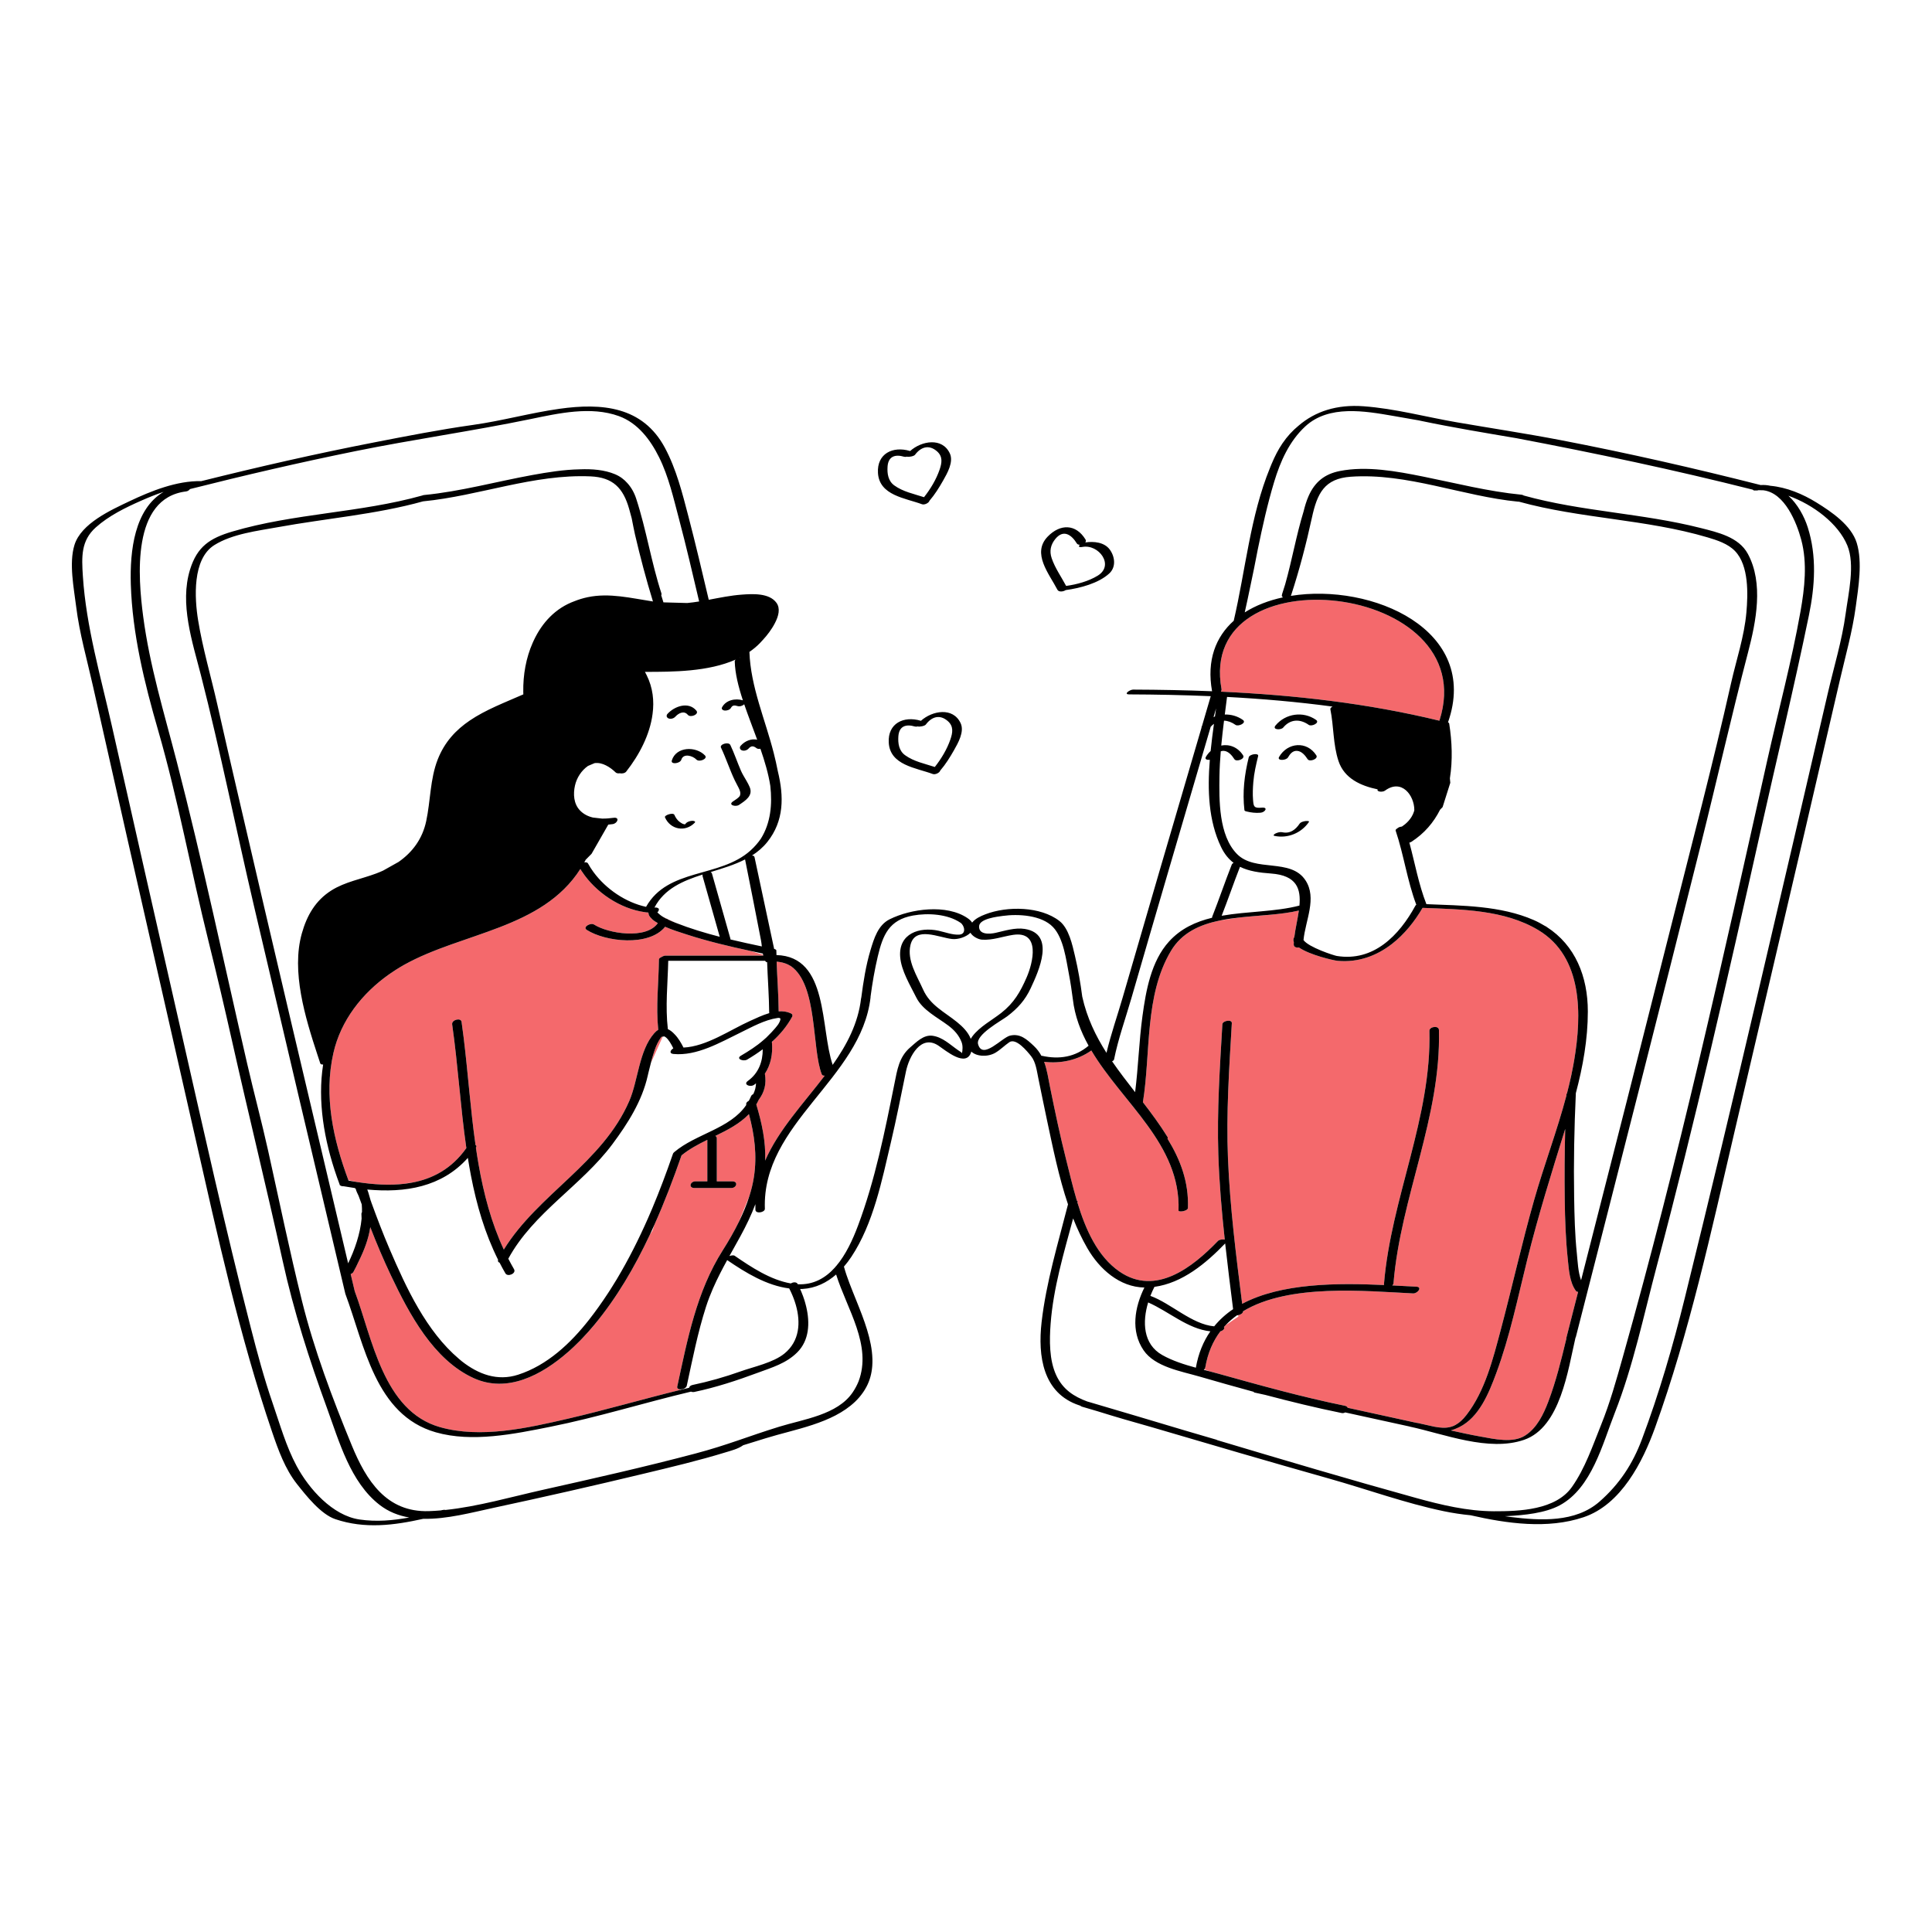 <?xml version="1.0" standalone="no"?>
<svg version="1.1" id="Layer_1" xmlns="http://www.w3.org/2000/svg" xmlns:xlink="http://www.w3.org/1999/xlink" x="0px" y="0px" width="595.28px" height="595.28px" viewBox="0 0 595.28 595.28" enable-background="new 0 0 595.28 595.28" xml:space="preserve">
<path id="color_x5F_2" fill="#f4696c" d="M485.578,397.765c0.135,0.18,0.376,0.27,0.657,0.296
	c-1.204,4.708-2.401,9.417-3.607,14.124c-0.028,0.112-0.025,0.207-0.01,0.294c-1.563,6.503-3.163,13.033-5.528,19.299
	c-1.493,3.955-3.513,8.193-7.187,10.544c-3.771,2.413-9.555,1.05-13.617,0.324c-3.1-0.554-6.18-1.217-9.255-1.907
	c0.828-0.235,1.672-0.56,2.555-0.995c6.194-3.058,9.165-10.553,11.416-16.606c4.215-11.331,6.662-23.352,9.576-35.058
	c3.386-13.605,7.52-26.883,11.689-40.237c-0.191,7.267-0.246,14.539-0.147,21.804c0.082,6.087,0.296,12.186,0.929,18.243
	C483.377,391.035,483.599,395.127,485.578,397.765z M476.389,285.407l-0.339-0.098c0.171,0.104,0.354,0.198,0.521,0.306
	L476.389,285.407z M448.445,439.05c1.126-0.61,2.24-1.582,3.403-3.086c5.698-7.367,8.145-17.159,10.499-25.997
	c3.569-13.401,6.564-26.951,10.362-40.292c3.055-10.73,7.056-21.254,9.915-32.056c0.005-0.122,0.008-0.244,0.014-0.366
	c0.007-0.144,0.076-0.278,0.181-0.4c0.417-1.607,0.811-3.221,1.167-4.842l0.104-0.774l0.178-0.564
	c0.273-1.314,0.532-2.632,0.756-3.958c2.351-13.918,2.771-31.827-11.008-40.122c-10.535-6.341-23.727-6.386-35.701-6.868
	c-2.463,4.239-5.639,8.169-9.443,11.121l-0.017,0.021l-0.027,0.012c-4.667,3.606-10.276,5.74-16.674,5.164
	c-1.236-0.111-8.562-1.778-11.94-4.115c-0.785,0.136-1.617-0.129-1.595-0.958c0.006-0.23,0.02-0.464,0.034-0.7
	c-0.219-0.513-0.188-1.044,0.154-1.587c0.333-2.642,1.014-5.467,1.393-8.129c-5.463,1.292-11.973,1.444-18.251,2.135l-6.064,0.922
	c-6.239,1.288-11.762,3.773-15.103,9.391c-8.182,13.758-6.177,31.334-8.635,46.61c2.645,3.434,5.245,6.942,7.579,10.703
	c0.113,0.183,0.096,0.363-0.006,0.531c3.918,6.374,6.587,13.255,6.3,21.352c-0.035,0.967-2.92,1.4-2.898,0.776
	c0.723-20.377-17.231-33.063-26.867-49.301c-4.232,2.992-9.385,4.1-14.544,3.494c0.928,2.479,1.299,5.206,1.862,7.972
	c1.512,7.411,3.054,14.823,4.92,22.155c0.987,3.878,2,8.275,3.309,12.674c0.159,0.045,0.248,0.121,0.219,0.238
	c-0.022,0.088-0.046,0.176-0.068,0.264c2.535,8.364,6.202,16.661,12.98,21.327c11.124,7.657,22.505-1.294,30.333-9.432
	c0.413-0.429,1.447-0.58,2.099-0.421c-0.946-8.742-1.698-17.503-1.98-26.289c-0.431-13.364,0.464-26.736,1.247-40.07
	c0.063-1.087,2.987-1.625,2.91-0.313c-0.813,13.862-1.761,27.775-1.188,41.666c0.616,14.993,2.5,29.913,4.376,44.793
	c12.11-6.459,29.472-6.438,43.735-5.788c-0.032-0.102-0.052-0.212-0.041-0.342c2.197-26.52,14.681-51.098,14-78
	c-0.033-1.282,2.896-1.741,2.934-0.227c0.681,26.901-11.803,51.48-14,78c-0.022,0.272-0.175,0.503-0.394,0.688
	c2.624,0.133,5.125,0.275,7.433,0.388c1.963,0.096,0.372,2.142-1.012,2.074c-14.789-0.721-38.194-3.083-52.379,5.498
	c0.002,0.601-0.751,1.056-1.495,1.199l0.048,0.435l-3.925,2.654c-0.182,0.191-0.365,0.38-0.54,0.579
	c0.406,0.357-0.206,1.109-1.084,1.324c-2.264,2.991-3.888,6.657-4.652,11.16c-0.035,0.209-0.149,0.392-0.306,0.549l1.606,0.6
	c0.886,0.231,1.763,0.463,2.619,0.701c12.915,3.598,25.93,7.23,39.074,9.911c0.521,0.106,0.793,0.343,0.894,0.625
	c7.104,1.556,14.21,3.113,21.315,4.669c0.081-0.004,0.155-0.003,0.213,0.009c1.729,0.372,3.455,0.76,5.182,1.153
	c1.886,0.355,3.539,0.487,5.122,0.027L448.445,439.05z M376.269,212.892c-0.021,0.074-0.043,0.147-0.064,0.221
	c22.636,1.041,45.136,3.563,67.257,8.941c0.021-0.019,0.042-0.039,0.063-0.058c13.689-42.739-75.005-52.181-67.144-9.616
	C376.414,212.564,376.365,212.735,376.269,212.892z M220.4,350.001c0.276,0.134,0.46,0.37,0.46,0.729c0,4.421,0,8.843,0,13.265
	c1.582,0,3.163,0,4.744,0c1.97,0,1.354,2.052-0.275,2.052c-3.775,0-7.551,0-11.326,0c-1.97,0-1.354-2.052,0.275-2.052
	c1.22,0,2.439,0,3.66,0c0-4.265,0-8.531,0-12.796c-2.823,1.385-5.58,2.856-7.944,4.789c-2.482,7.143-5.218,14.357-8.367,21.397
	l-0.576,1.769l-0.821,1.287c-4.655,9.932-10.196,19.433-17.117,27.767c-1.131,1.362-2.383,2.774-3.73,4.181
	c-0.182,0.191-0.365,0.381-0.551,0.572c-0.049,0.05-0.098,0.1-0.147,0.15c-0.602,0.614-1.224,1.225-1.866,1.83
	c-0.021,0.02-0.042,0.04-0.063,0.06c-0.272,0.256-0.547,0.511-0.826,0.764c-0.14,0.127-0.281,0.253-0.422,0.38
	c-0.143,0.127-0.285,0.254-0.429,0.379c-8.23,7.237-18.837,12.769-29.113,8.108c-12.395-5.623-19.888-19.811-25.449-31.512
	c-2.337-4.918-4.457-9.934-6.427-15.008c-0.532,3.641-1.901,7.177-3.552,10.5c-0.519,1.137-1.068,2.24-1.642,3.29
	c-0.167,0.305-0.483,0.524-0.847,0.657c0.418,1.767,0.836,3.534,1.254,5.301c5.426,14.536,8.799,36.881,26.228,41.854
	c12.55,3.581,27.016,0.292,39.403-2.575c11.601-2.686,23.036-6.023,34.598-8.862l0.046-0.19c-0.58-0.027-1.027-0.295-0.902-0.875
	c3.132-14.49,5.946-29.27,14.023-41.988c1.748-2.752,3.47-5.714,4.98-8.795l3.225-7.916c0.617-1.953,1.097-3.924,1.397-5.895
	c1.009-6.629,0.173-12.992-1.542-19.34C227.94,346.224,224.213,348.15,220.4,350.001z M253.221,331.062
	c-3.156-7.934-1.189-27.491-9.512-33.375c-1.245-0.775-2.702-1.26-4.415-1.382c0.172,5.094,0.585,10.178,0.624,15.277
	c0,0.01-0.004,0.019-0.004,0.029c1.355-0.091,2.683,0.09,3.913,0.71c0.167,0.083,0.27,0.234,0.313,0.402
	c0.005,0.013,0.006,0.026,0.007,0.04c0.034,0.167,0.013,0.347-0.069,0.497c-1.595,2.912-3.657,5.389-6.027,7.553l-0.202,0.437
	c0.298,3.505-0.356,6.83-2.18,9.578c0.546,3.128-0.134,5.686-1.883,8.033c-0.236,0.501-0.484,0.987-0.759,1.445
	c1.682,5.572,2.971,11.444,2.729,17.294c4.148-9.523,11.822-17.594,18.351-26.161C253.685,331.446,253.332,331.341,253.221,331.062z
	 M124.833,364.721l0.86-0.185l1.142-0.126c6.504-1.196,12.377-4.316,16.856-10.663c-1.833-12.709-2.59-25.696-4.371-38.111
	c-0.206-1.436,2.698-2.169,2.897-0.776c0.228,1.586,0.438,3.182,0.635,4.787c1.338,10.869,2.097,22.128,3.67,33.179
	c0.281,0.127,0.388,0.36,0.14,0.722c-0.01,0.015-0.021,0.029-0.032,0.044c0.255,1.745,0.529,3.484,0.832,5.216
	c1.587,9.07,3.916,17.919,7.771,26.209c10.578-17.139,30.401-26.673,38.666-45.806c2.731-6.322,2.982-15.553,7.695-20.873
	c0.41-0.462,0.817-0.803,1.221-1.05c-0.75-7.229,0.132-14.397,0.213-21.663c0.003-0.289,0.308-0.528,0.718-0.702
	c0.406-0.269,0.92-0.48,1.302-0.48c10.046,0.004,20.092,0.009,30.138,0.013c-0.023-0.096-0.046-0.19-0.068-0.288l-3.955-1.182
	c-6.583-1.417-13.153-2.977-19.551-5.047c-2.181-0.706-4.511-1.422-6.688-2.383c-4.989,6.18-18.359,4.646-24.13,0.963
	c-1.369-0.874,1.19-2.316,2.24-1.646c4.38,2.794,16.097,4.667,19.652-0.438c-0.37-0.213-0.732-0.436-1.083-0.673
	c-0.358-0.242-0.699-0.551-0.99-0.888c-0.484-0.47-0.752-0.946-0.785-1.374c-0.031-0.112-0.051-0.222-0.061-0.331
	c-0.263-0.022-0.526-0.036-0.789-0.068c-0.096-0.008-0.183-0.021-0.259-0.042c-7.625-1.033-15.138-6.082-19.374-12.475
	c-0.077-0.116-0.163-0.229-0.238-0.346c-0.104-0.163-0.192-0.33-0.292-0.494c-11.789,18.474-36.371,19.551-54.254,29.508
	c-0.908,0.506-1.797,1.049-2.676,1.609l-1.971,1.321c-8.32,5.858-14.911,14.197-17.196,24.288
	c-3.002,13.252-0.035,26.655,4.622,39.155l2.704,0.582C115.07,364.976,120.093,365.307,124.833,364.721z M201.759,323.403
	c-0.367,1.048-0.684,2.107-0.981,3.172c-0.083,0.329-0.167,0.658-0.247,0.987l3.667-8.154c-0.112,0.017-0.221,0.029-0.326,0.036
	c-0.104,0.078-0.206,0.181-0.302,0.319C202.787,320.879,202.209,322.119,201.759,323.403z M205.847,283.346
	c0.719,0.338,1.45,0.643,2.143,0.917c0.093,0.037,0.189,0.068,0.282,0.105l-4.011-1.875c0.306,0.193,0.623,0.373,0.948,0.542
	C205.484,283.081,205.712,283.185,205.847,283.346z"></path>
<path id="color_x5F_1" d="M217.223,232.774c0.967,1.017-1.784,2.175-2.658,1.255c-1.107-1.165-4.005-2.04-4.64,0.048
	c-0.367,1.208-3.329,1.555-2.93,0.242C208.31,229.991,214.426,229.831,217.223,232.774z M222.142,230.339
	c1.567,3.301,2.681,6.787,4.248,10.087c1.1,2.316,2.171,3.519,1.524,4.874c-0.465,0.608-1.271,1.101-2.065,1.634
	c-1.635,1.098,0.817,1.771,1.855,1.073c1.979-1.329,4.399-2.832,3.288-5.492c-0.53-1.27-1.306-2.432-1.985-3.643
	c-0.258-0.461-0.504-0.929-0.714-1.413c-1.136-2.615-2.029-5.317-3.253-7.896C224.504,228.435,221.657,229.319,222.142,230.339z
	 M213.312,252.906c-0.658,0.028-1.456,0.243-1.929,0.729c-0.358,0.367-0.208,0.412-0.647,0.31c-0.452-0.105-0.843-0.354-1.217-0.616
	c-0.797-0.557-1.35-1.387-1.733-2.264c-0.359-0.822-3.186,0.117-2.897,0.776c1.643,3.762,6.235,4.664,9.145,1.678
	C214.514,253.027,213.621,252.893,213.312,252.906z M206.032,221.371c0.7,0.247,1.557-0.008,2.049-0.549
	c1.008-1.107,2.682-1.961,3.832-0.585c0.846,1.012,3.6-0.142,2.652-1.276c-2.422-2.9-6.722-1.395-8.909,1.007
	c-0.187,0.205-0.258,0.438-0.241,0.658c-0.027,0.099-0.002,0.183,0.063,0.25C205.573,221.092,205.76,221.275,206.032,221.371z
	 M571.783,186.981c-1.025,7.599-3.166,15.102-4.891,22.572c-3.611,15.648-7.242,31.292-10.889,46.933
	c-7.203,30.9-14.457,61.788-21.679,92.683c-7.103,30.382-13.771,61.32-24.372,90.706c-3.818,10.585-10.454,23.717-22.037,27.608
	c-11.107,3.732-23.631,1.938-34.798-0.606c-2.771-0.27-5.528-0.682-8.264-1.252c-11.975-2.496-23.489-6.71-35.245-10.025
	c-18.333-5.169-36.614-10.53-54.89-15.907c-5.559-1.563-11.109-3.158-16.607-4.883c-1.575-0.463-3.15-0.927-4.726-1.39
	c-0.265-0.078-0.41-0.18-0.481-0.292c-0.14-0.047-0.28-0.09-0.42-0.137c-11.147-3.735-12.744-15.145-11.555-25.572
	c1.411-12.367,5.087-24.313,8.142-36.337c-2.855-8.448-4.64-17.377-6.465-25.903c-0.925-4.321-1.789-8.654-2.684-12.981
	c-0.451-2.182-0.764-4.935-2.201-6.75c-1.193-1.508-4.664-5.754-6.742-4.32c-1.453,1.003-2.729,2.313-4.248,3.216
	c-2.4,1.429-5.887,1.192-7.451-0.342c-1.472,5.193-7.966-0.386-10.158-1.841c-5.369-3.563-9.025,3.353-9.985,7.997
	c-1.503,7.272-2.925,14.562-4.632,21.791c-2.775,11.751-5.391,25.043-12.181,35.288c-0.706,1.065-1.477,2.085-2.307,3.045
	c0.022,0.048,0.047,0.093,0.062,0.147c0.853,3.131,2.302,6.639,3.778,10.312c2.365,5.856,4.78,12.066,4.944,17.924
	c0.004,0.141,0.005,0.281,0.007,0.421c0.003,0.254,0.002,0.506-0.003,0.758c-0.008,0.305-0.021,0.609-0.043,0.912
	c-0.006,0.088-0.012,0.177-0.019,0.266c-0.173,2.171-0.718,4.262-1.751,6.231c-0.006,0.011-0.012,0.022-0.018,0.034
	c-0.163,0.313-0.346,0.621-0.533,0.929c-0.125,0.201-0.25,0.402-0.386,0.601c-0.063,0.095-0.13,0.188-0.196,0.282
	c-0.672,0.962-1.458,1.899-2.406,2.801c-7.078,6.729-18.42,8.422-27.522,11.243c-2.211,0.685-4.423,1.371-6.634,2.056
	c-0.116,0.036-0.21,0.063-0.295,0.085c-0.035,0.026-0.061,0.046-0.102,0.075c-1.52,1.073-3.519,1.568-5.271,2.107
	c-8.354,2.569-16.891,4.583-25.384,6.624c-15.354,3.689-30.756,7.192-46.197,10.5c-6.613,1.417-14.365,3.535-21.63,3.375
	c-9.017,2.01-18.013,3.188-27.105,0.108c-4.489-1.521-8.996-7.265-11.818-10.83c-3.643-4.6-5.757-10.475-7.632-15.979
	c-10.107-29.671-16.831-60.507-23.766-91.05c-6.982-30.747-13.993-61.488-20.955-92.24c-3.521-15.551-7.031-31.105-10.518-46.664
	c-1.807-8.061-4.15-16.197-5.158-24.399c-0.701-5.698-2.265-13.34-0.526-18.99c2.05-6.66,11.285-10.79,16.976-13.497
	c6.617-3.148,14.578-6.346,22.09-6.179c17.621-4.398,35.331-8.445,53.159-11.912c10.146-1.973,20.339-3.978,30.578-5.412
	c8.938-1.252,17.658-3.702,26.592-4.961c13.078-1.843,25.687-0.787,32.535,12.015c3.538,6.615,5.365,13.961,7.25,21.178
	c2.225,8.514,4.227,17.083,6.257,25.645c3.358-0.632,6.716-1.328,10.119-1.582c3.328-0.248,8.512-0.569,10.744,2.517
	c1.24,1.714,0.685,4.035-0.48,6.261c-0.983,1.921-2.413,3.771-3.611,5.062c-0.389,0.439-0.749,0.826-1.048,1.135
	c-0.977,1.008-2.057,1.881-3.196,2.672c0.373,10.782,4.896,20.872,7.509,31.213c0.448,1.774,0.884,3.646,1.248,5.562
	c1.909,7.8,1.924,15.32-3.235,21.782c-1.358,1.701-2.966,3.053-4.732,4.176c0.401,0.024,0.717,0.17,0.779,0.478
	c2.005,9.379,4.011,18.757,6.016,28.136c0.003,0.042,0.01,0.089,0.014,0.133c0.116,0.031,0.219,0.078,0.313,0.135
	c0.33,0.116,0.432,0.298,0.381,0.504c0.001,0.042,0.003,0.085,0.004,0.128c0.002,0.023,0.009,0.043,0.009,0.068
	c0.002,0.364,0.023,0.727,0.029,1.09c16.155,0.427,13.451,22.57,17.319,33.835c4.378-6.214,7.865-12.81,8.752-20.499
	c0.009-0.076,0.03-0.148,0.061-0.218c0.645-4.917,1.413-9.9,2.845-14.654c1.074-3.566,2.31-7.706,5.896-9.491
	c6.532-3.252,17.534-4.752,23.984-0.363c0.677,0.46,1.137,0.927,1.429,1.387c0.998-1.255,2.59-1.981,4.102-2.564
	c6.657-2.568,16.964-2.478,22.793,2.064c2.926,2.28,3.987,7.378,4.784,10.742c0.982,4.148,1.7,8.342,2.251,12.568
	c1.434,6.518,4.153,12.11,7.469,17.319c1.357-5.738,3.357-11.422,4.986-17.051c3.727-12.88,7.483-25.752,11.246-38.622
	c4.339-14.843,8.693-29.682,13.049-44.521c-0.033-0.147,0.015-0.329,0.16-0.543c0.896-3.051,1.786-6.103,2.683-9.153
	c-8.353-0.358-16.724-0.523-25.101-0.554c-1.951-0.007,0.2-1.477,1.172-1.474c8.121,0.03,16.236,0.18,24.336,0.51
	c-1.725-9.611,1.172-16.789,6.673-21.72c3.617-15.504,5.096-32.289,11.18-47.123c0.165-0.403,0.32-0.811,0.492-1.21
	c0.016-0.036,0.032-0.069,0.048-0.105c0.915-2.182,1.978-4.288,3.301-6.232c1.465-2.152,3.117-3.924,4.908-5.397
	c5.192-4.487,11.887-6.631,20.072-6.025c9.744,0.721,19.128,3.286,28.723,4.941c10.686,1.844,21.398,3.458,32.051,5.505
	c20.668,3.973,41.185,8.658,61.584,13.83c1.036-0.067,2.03,0.01,2.977,0.226c5.05,0.46,9.967,2.528,14.235,5.165
	c4.566,2.822,10.711,6.972,12.392,12.45C573.91,173.227,572.599,180.943,571.783,186.981z M379.939,403.376
	c-0.85-6.741-1.7-13.492-2.445-20.253c-5.916,6.129-13.131,12.18-21.791,13.379c-0.001,0.002-0.001,0.003-0.002,0.005
	c-0.449,0.864-0.869,1.798-1.248,2.774c6.407,2.335,12.723,8.741,19.649,9.387C375.783,406.614,377.738,404.852,379.939,403.376z
	 M358.138,417.526c3.126,1.752,6.722,2.901,10.324,3.887c0.78-4.443,2.332-8.133,4.471-11.207
	c-6.979-0.744-12.752-6.093-19.17-8.903C351.971,407.249,352.137,414.164,358.138,417.526z M370.89,422.061
	c0.594,0.155,1.181,0.308,1.767,0.46c0.886,0.231,1.763,0.463,2.619,0.701c12.915,3.598,25.93,7.23,39.074,9.911
	c0.521,0.106,0.793,0.343,0.894,0.625c7.104,1.556,14.21,3.113,21.315,4.669c0.081-0.004,0.155-0.003,0.213,0.009
	c1.729,0.372,3.455,0.76,5.182,1.153c1.886,0.355,3.539,0.487,5.122,0.027c0.461-0.134,0.917-0.32,1.37-0.566
	c1.126-0.61,2.24-1.582,3.403-3.086c5.698-7.367,8.145-17.159,10.499-25.997c3.569-13.401,6.564-26.951,10.362-40.292
	c3.055-10.73,7.056-21.254,9.915-32.056c0.005-0.122,0.008-0.244,0.014-0.366c0.007-0.144,0.076-0.278,0.181-0.4
	c0.417-1.607,0.811-3.221,1.167-4.842c0.099-0.445,0.188-0.892,0.281-1.338c0.273-1.314,0.532-2.632,0.756-3.958
	c2.351-13.918,2.771-31.827-11.008-40.122c-10.535-6.341-23.727-6.386-35.701-6.868c-2.463,4.239-5.639,8.169-9.443,11.121
	c-0.015,0.011-0.029,0.021-0.044,0.033c-4.667,3.606-10.276,5.74-16.674,5.164c-1.236-0.111-8.562-1.778-11.94-4.115
	c-0.785,0.136-1.617-0.129-1.595-0.958c0.006-0.23,0.02-0.464,0.034-0.7c-0.219-0.513-0.188-1.044,0.154-1.587
	c0.333-2.642,1.014-5.467,1.393-8.129c-5.463,1.292-11.973,1.444-18.251,2.135c-2.063,0.228-4.099,0.516-6.064,0.922
	c-6.239,1.288-11.762,3.773-15.103,9.391c-8.182,13.758-6.177,31.334-8.635,46.61c2.645,3.434,5.245,6.942,7.579,10.703
	c0.113,0.183,0.096,0.363-0.006,0.531c3.918,6.374,6.587,13.255,6.3,21.352c-0.035,0.967-2.92,1.4-2.898,0.776
	c0.723-20.377-17.231-33.063-26.867-49.301c-4.232,2.992-9.385,4.1-14.544,3.494c0.928,2.479,1.299,5.206,1.862,7.972
	c1.512,7.411,3.054,14.823,4.92,22.155c0.987,3.878,2,8.275,3.309,12.674c0.159,0.045,0.248,0.121,0.219,0.238
	c-0.022,0.088-0.046,0.176-0.068,0.264c2.535,8.364,6.202,16.661,12.98,21.327c11.124,7.657,22.505-1.294,30.333-9.432
	c0.413-0.429,1.447-0.58,2.099-0.421c-0.946-8.742-1.698-17.503-1.98-26.289c-0.431-13.364,0.464-26.736,1.247-40.07
	c0.063-1.087,2.987-1.625,2.91-0.313c-0.813,13.862-1.761,27.775-1.188,41.666c0.616,14.993,2.5,29.913,4.376,44.793
	c12.11-6.459,29.472-6.438,43.735-5.788c-0.032-0.102-0.052-0.212-0.041-0.342c2.197-26.52,14.681-51.098,14-78
	c-0.033-1.282,2.896-1.741,2.934-0.227c0.681,26.901-11.803,51.48-14,78c-0.022,0.272-0.175,0.503-0.394,0.688
	c2.624,0.133,5.125,0.275,7.433,0.388c1.963,0.096,0.372,2.142-1.012,2.074c-14.789-0.721-38.194-3.083-52.379,5.498
	c0.002,0.601-0.751,1.056-1.495,1.199c-0.133,0.025-0.265,0.044-0.391,0.049c-1.257,0.907-2.425,1.916-3.486,3.04
	c-0.182,0.191-0.365,0.38-0.54,0.579c0.406,0.357-0.206,1.109-1.084,1.324c-2.264,2.991-3.888,6.657-4.652,11.16
	c-0.035,0.209-0.149,0.392-0.306,0.549C371.001,421.97,370.947,422.017,370.89,422.061z M381.124,263.123
	c5.607,5.72,16.533,1.167,21.109,8.106c3.631,5.506-0.021,12.358-0.603,18.417c1.586,2.243,9.415,4.76,10.249,4.896
	c11.306,1.844,19.235-6.302,24.235-15.503c0.054-0.099,0.15-0.188,0.272-0.268c-2.801-7.42-3.839-15.334-6.364-22.843
	c-0.079-0.236,0.144-0.48,0.496-0.681c0.28-0.256,0.689-0.469,1.147-0.522c0.102-0.012,0.192-0.036,0.29-0.053
	c1.043-0.683,2.958-2.214,3.715-4.63c0.044-0.14,0.07-0.283,0.105-0.425c0.015-4.508-3.881-9.792-9.035-6.013
	c-0.77,0.563-2.633,0.374-2.265-0.391c-5.173-1.083-10.273-3.326-12.066-8.733c-1.703-5.139-1.438-10.672-2.503-15.948
	c-0.064-0.319,0.247-0.611,0.684-0.824c-10.789-1.45-21.638-2.397-32.523-2.971c-0.227,1.805-0.461,3.612-0.691,5.421
	c1.936-0.059,3.898,0.476,5.578,1.665c1.246,0.882-1.388,2.147-2.275,1.52c-1.154-0.816-2.363-1.258-3.539-1.296
	c-0.317,2.552-0.615,5.107-0.855,7.667c2.451-0.488,5.087,0.453,6.726,3.009c0.725,1.13-2.074,2.13-2.674,1.195
	c-0.714-1.112-1.832-2.499-3.288-2.568c-0.337-0.016-0.64,0.038-0.914,0.143c-0.209,2.54-0.36,5.083-0.4,7.632
	C375.619,246.502,375.49,257.376,381.124,263.123z M376.38,212.379c0.034,0.185-0.015,0.356-0.111,0.512
	c-0.021,0.074-0.043,0.147-0.064,0.221c22.636,1.041,45.136,3.563,67.257,8.941c0.014,0.003,0.027,0.006,0.041,0.01
	c0.008-0.022,0.015-0.045,0.021-0.068C457.213,179.257,368.519,169.815,376.38,212.379z M374.688,218.282
	c-0.259,0.882-0.517,1.764-0.775,2.646c0.143-0.062,0.29-0.111,0.435-0.166C374.463,219.928,374.577,219.102,374.688,218.282z
	 M382.063,267.075c-1.957,5.001-3.691,10.087-5.651,15.088c7.917-1.399,16.557-1.197,23.967-3.141
	c0.464-5.107-0.762-9.303-8.754-9.876C388.076,268.891,384.815,268.443,382.063,267.075z M486.235,398.061
	c-0.281-0.026-0.522-0.116-0.657-0.296c-1.979-2.638-2.201-6.729-2.529-9.875c-0.633-6.057-0.847-12.156-0.929-18.243
	c-0.099-7.266-0.044-14.537,0.147-21.804c-4.17,13.354-8.304,26.631-11.689,40.237c-2.914,11.706-5.361,23.728-9.576,35.058
	c-2.251,6.054-5.222,13.549-11.416,16.606c-0.883,0.436-1.727,0.76-2.555,0.995c3.075,0.69,6.155,1.353,9.255,1.907
	c4.063,0.726,9.847,2.089,13.617-0.324c3.674-2.351,5.693-6.59,7.187-10.544c2.365-6.266,3.965-12.795,5.528-19.299
	c-0.016-0.087-0.019-0.182,0.01-0.294C483.834,407.478,485.031,402.768,486.235,398.061z M515.065,284.667
	c6.217-24.664,12.716-49.297,18.289-74.117c1.63-7.258,4.086-14.396,4.738-21.843c0.493-5.615,0.8-14.439-3.497-18.91
	c-2.188-2.277-5.542-3.358-8.494-4.231c-18.938-5.603-39.064-5.743-58.09-10.99c-0.079,0.005-0.158,0.007-0.237-0.001
	c-17.144-1.667-34.221-8.909-51.585-7.687c-8.131,0.573-10.336,5.126-11.958,12.576c-1.762,8.088-3.845,16.077-6.421,23.946
	c-0.022,0.069-0.056,0.132-0.092,0.193c24.939-4.041,58.406,10.422,48.442,38.948c0.196,0.088,0.333,0.233,0.367,0.447
	c0.861,5.448,1.093,11.289,0.206,16.816l0.124,1.382l-2.368,7.485l-0.779,0.806c-1.964,3.905-4.836,7.333-8.881,9.916
	c-0.163,0.104-0.365,0.172-0.581,0.215c1.711,6.337,2.846,12.83,5.25,18.966c10.96,0.461,22.833,0.429,33.052,4.889
	c1.246,0.544,2.401,1.167,3.499,1.837c0.171,0.104,0.354,0.198,0.521,0.306c8.774,5.628,12.674,15.249,12.669,26.067
	c-0.004,8.489-1.518,16.948-3.705,25.172c0,0.021,0.007,0.037,0.006,0.059c-0.494,10.637-0.7,21.311-0.523,31.958
	c0.096,5.776,0.233,11.58,0.834,17.33c0.255,2.445,0.359,5.677,1.302,8.266C496.514,357.881,505.836,321.285,515.065,284.667z
	 M342.654,327.008c2.228,3.242,4.648,6.367,7.093,9.508c0.986-7.793,1.2-15.669,2.265-23.457c1.067-7.817,2.663-16.893,8.181-22.964
	c3.647-4.015,8.252-6.105,13.267-7.318c-0.007-0.112,0.007-0.235,0.064-0.38c2.093-5.298,3.907-10.701,6-16
	c0.088-0.222,0.299-0.404,0.563-0.542c-1.513-1.149-2.815-2.707-3.849-4.857c-3.896-8.106-4.23-17.54-3.475-26.888
	c-0.852,0.095-1.642-0.159-1.21-0.901c0.409-0.705,0.908-1.298,1.458-1.802c0.286-2.83,0.65-5.638,1.025-8.387
	c-0.35,0.252-0.686,0.559-1.005,0.913c-4.339,14.781-8.677,29.563-12.999,44.35c-3.834,13.119-7.666,26.239-11.462,39.369
	c-1.79,6.192-4.046,12.453-5.313,18.782C343.213,326.656,342.975,326.853,342.654,327.008z M85.647,162.425
	c-6.299,1.148-14.047,2.051-19.594,5.52c-6.841,4.279-6.117,16.358-5.008,23.184c1.411,8.685,3.957,17.259,5.896,25.859
	c1.94,8.61,3.927,17.21,5.919,25.809c11.32,48.852,22.847,97.657,34.404,146.454c2.047-4.209,3.705-9.049,4.151-13.764
	c-0.002-0.482-0.016-0.965-0.056-1.448c-0.017-0.198,0.053-0.378,0.173-0.541c0.015-0.8-0.005-1.594-0.073-2.377
	c0-0.005,0.001-0.01,0-0.016c-0.307-0.841-0.617-1.681-0.926-2.521c-0.044-0.119-0.106-0.26-0.176-0.409
	c-0.224-0.481-0.531-1.067-0.642-1.459c-0.041-0.136-0.052-0.242-0.04-0.325c-0.137-0.078-0.24-0.186-0.3-0.327
	c-1.159-0.163-2.317-0.351-3.474-0.557c-0.351,0.025-0.686-0.032-0.933-0.188c-0.26-0.093-0.354-0.233-0.333-0.393
	c0,0-0.001-0.001-0.001-0.002c-0.268-0.71-0.528-1.424-0.781-2.141c-0.023-0.067-0.045-0.136-0.069-0.203
	c-3.967-11.332-5.987-23.429-4.22-34.59c-0.435,0.024-0.791-0.062-0.876-0.32c-0.289-0.873-0.584-1.77-0.883-2.678
	c-3.789-11.525-8.093-25.665-4.809-37.379c1.551-5.53,4.202-10.158,9.118-13.262c4.203-2.653,9.244-3.502,13.832-5.232
	c0.71-0.268,1.401-0.561,2.081-0.866l4.78-2.681c4.231-2.956,7.333-7.034,8.517-12.586c1.334-6.253,1.183-12.957,3.538-18.97
	c2.136-5.454,5.664-9.15,9.887-12.014L144.75,222l0.002-0.001c4.917-3.333,10.779-5.537,16.498-8.054
	c-0.008-0.245-0.018-0.489-0.021-0.735c-0.086-5.296,0.858-10.556,2.903-15.153c0.086-0.194,0.171-0.388,0.262-0.579
	c0.031-0.066,0.062-0.133,0.093-0.199c2.554-5.435,6.666-9.915,12.531-12.051c1.273-0.509,2.623-0.924,4.059-1.226
	c6.703-1.409,13.405,0.304,20.11,1.322c-2.101-6.814-3.917-13.726-5.542-20.662c-0.344-1.469-0.641-3.191-1.007-4.972
	c-0.255-0.964-0.514-1.927-0.787-2.888c-1.837-6.465-5.009-9.725-11.908-10.025c-17.498-0.761-34.3,6.012-51.582,7.694
	C115.779,158.527,100.501,159.716,85.647,162.425z M226.388,203.792c-0.005-0.211,0.104-0.4,0.28-0.564
	c-8.43,3.741-19.21,3.793-27.955,3.783c0.005,0.008,0.012,0.014,0.017,0.022c0.188,0.339,0.363,0.68,0.528,1.022
	c1.906,3.841,2.353,7.919,1.805,11.946c-0.827,6.407-4.133,12.675-8.13,17.754c-0.392,0.498-1.323,0.659-1.973,0.501
	c-0.493,0.074-0.98,0.016-1.266-0.26c-0.413-0.399-0.875-0.797-1.37-1.166c-0.045-0.034-0.094-0.064-0.14-0.098
	c-0.204-0.147-0.411-0.292-0.625-0.426c-0.057-0.036-0.117-0.067-0.175-0.102c-0.46-0.277-0.938-0.518-1.43-0.705
	c-0.05-0.019-0.1-0.04-0.15-0.058c-0.245-0.087-0.493-0.157-0.743-0.214c-0.037-0.008-0.074-0.02-0.111-0.028
	c-0.287-0.06-0.575-0.099-0.863-0.111c0,0-0.001,0-0.001,0c-0.298-0.013-0.596,0.001-0.893,0.046l-2.027,0.861
	c-2.028,1.411-3.475,3.655-4.013,6.063c-0.577,2.58-0.411,5.561,1.493,7.591c1.132,1.207,2.532,1.891,4.042,2.248l2.819,0.324
	c1.196,0.017,2.401-0.089,3.548-0.243c1.983-0.266,1.229,1.744-0.304,1.949c-0.43,0.058-0.877,0.106-1.332,0.148l-5.15,8.995
	l-1.836,1.856c-0.018,0.057-0.036,0.113-0.069,0.176c-0.111,0.211-0.232,0.407-0.346,0.613c0.506-0.068,0.966-0.004,1.131,0.299
	c0.251,0.462,0.522,0.919,0.811,1.371c0.126,0.198,0.269,0.39,0.401,0.584c0.171,0.252,0.336,0.506,0.518,0.754
	c0.008,0.01,0.017,0.02,0.024,0.03c3.813,5.167,9.885,9.308,16.158,10.66c6.759-12.022,22.672-8.844,32.15-17.335
	c1.309-1.172,2.365-2.412,3.245-3.696c3.013-4.846,3.517-10.537,2.89-16.226c-0.579-3.733-1.716-7.587-3.055-11.455
	c-0.438,0.097-0.888,0.064-1.2-0.178c-0.952-0.74-1.633-0.794-2.447,0.124c-0.485,0.547-1.353,0.798-2.049,0.549
	c-0.281-0.101-0.471-0.293-0.562-0.518c-0.021-0.032-0.029-0.068-0.038-0.105c-0.007-0.027-0.009-0.056-0.012-0.084
	c-0.032-0.234,0.035-0.487,0.232-0.709c1.342-1.513,3.258-2.245,5.085-1.868c-1.346-3.688-2.783-7.359-4.001-10.922
	c-0.004,0.005-0.007,0.01-0.012,0.015c-0.485,0.493-1.38,0.755-2.049,0.549c-0.893-0.275-1.536-0.329-2.018,0.545
	c-0.34,0.618-1.244,0.884-1.9,0.837c-0.334-0.024-0.699-0.175-0.853-0.431c-0.002-0.003-0.005-0.006-0.008-0.01
	c-0.005-0.008-0.006-0.02-0.011-0.028c-0.019-0.039-0.034-0.079-0.043-0.122c-0.027-0.128-0.009-0.274,0.082-0.438
	c1.236-2.244,4.096-2.811,6.407-2.126C227.507,211.558,226.485,207.503,226.388,203.792z M216.504,269.456
	c-6.132,1.961-11.818,4.375-14.86,10.183c0.057-0.004,0.104-0.015,0.163-0.018c0.56-0.03,0.896,0.103,1.063,0.306
	c0.157,0.052,0.185,0.141,0.12,0.251c0.053,0.292-0.117,0.641-0.435,0.909c0.009,0.023,0.025,0.052,0.041,0.08
	c0.084,0.08,0.207,0.201,0.404,0.383c0.379,0.351,0.809,0.658,1.261,0.943c0.306,0.193,0.623,0.373,0.948,0.542
	c0.275,0.045,0.503,0.149,0.638,0.311c0.719,0.338,1.45,0.643,2.143,0.917c0.093,0.037,0.189,0.068,0.282,0.105
	c4.384,1.719,8.911,3.088,13.495,4.272c-1.762-6.22-3.525-12.44-5.287-18.66C216.426,269.792,216.443,269.617,216.504,269.456z
	 M199.629,375.429c0.096-0.218,0.188-0.438,0.283-0.655c0.354-0.812,0.706-1.624,1.05-2.438c2.305-5.477,4.384-11.038,6.305-16.59
	c0.006-0.018,0.019-0.033,0.026-0.051c0.026-0.22,0.166-0.468,0.478-0.732c6.637-5.625,17.212-7.179,22.17-14.51
	c-0.004-0.013-0.008-0.027-0.012-0.04c-0.004-0.014-0.003-0.026-0.006-0.04c-0.009-0.033-0.011-0.066-0.016-0.099
	c-0.056-0.438,0.269-0.808,0.727-1.039c0.043-0.05,0.089-0.099,0.132-0.149c0.228-0.432,0.455-0.865,0.646-1.335
	c0.113-0.277,0.368-0.49,0.68-0.635c0.518-1.037,0.804-2.13,0.847-3.323c-0.2,0.16-0.4,0.321-0.614,0.473
	c-0.797,0.57-2.258,0.276-2.411-0.361c-0.001-0.003-0.002-0.006-0.002-0.009c-0.053-0.244,0.078-0.536,0.519-0.852
	c3.282-2.347,4.599-5.935,4.577-9.748c-1.532,1.14-3.138,2.199-4.807,3.18c-1.137,0.668-3.583-0.222-1.893-1.215
	c2.395-1.408,4.805-2.939,6.908-4.785c0.036-0.032,0.073-0.063,0.109-0.096c0.265-0.235,0.543-0.455,0.796-0.701
	c0.461-0.449,2.559-2.504,3.682-4.098c0.414-0.671,0.677-1.276,0.655-1.703c-0.1-0.204-0.359-0.304-0.876-0.228
	c-4.025,0.59-7.846,2.76-11.459,4.518c-6.231,3.033-13.42,7.261-20.622,6.576c-1.435-0.136-0.938-1.208-0.042-1.726
	c-0.109-0.225-0.23-0.466-0.362-0.717c-0.042-0.079-0.084-0.157-0.127-0.237c-0.015-0.027-0.03-0.053-0.045-0.081
	c-0.651-1.171-1.509-2.42-2.304-2.66c-0.142,0.036-0.283,0.065-0.423,0.087c-0.112,0.017-0.221,0.029-0.326,0.036
	c-0.104,0.078-0.206,0.181-0.302,0.319c-0.784,1.116-1.361,2.355-1.811,3.64c-0.367,1.048-0.684,2.107-0.981,3.172
	c-0.083,0.329-0.167,0.658-0.247,0.987c-0.245,1.015-0.493,2.03-0.764,3.039c-0.063,0.275-0.128,0.55-0.19,0.826
	c-1.743,7.804-6.164,14.764-10.869,21.082c-9.538,12.806-24.381,21.104-32.095,35.313c0.561,1.085,1.141,2.164,1.761,3.228
	c0.788,1.351-1.962,2.472-2.646,1.298c-0.633-1.085-1.225-2.186-1.797-3.293c-0.396-0.144-0.623-0.443-0.465-0.899
	c-4.091-8.184-6.621-16.919-8.354-25.896c-0.353-1.825-0.67-3.66-0.963-5.501c-8.042,9.027-19.342,10.823-30.986,9.748
	c0.12,0.307,0.231,0.627,0.333,0.948c0.15,0.474,0.281,0.944,0.396,1.366c0.127,0.468,0.235,0.867,0.328,1.133
	c0.072,0.104,0.122,0.228,0.137,0.379c1.785,4.888,3.632,9.755,5.685,14.538c5.112,11.905,11.274,25.27,21.391,33.838
	c0.315,0.262,0.622,0.535,0.945,0.787c5.064,3.946,10.873,6.124,17.23,4.08c8.999-2.894,16.219-9.706,21.939-17.019
	c2.019-2.581,3.914-5.254,5.712-7.996c0.233-0.358,0.471-0.713,0.701-1.073c0.252-0.393,0.496-0.791,0.744-1.186
	c0.43-0.688,0.86-1.375,1.278-2.07c0.049-0.081,0.096-0.163,0.144-0.244C193.687,388.028,196.821,381.8,199.629,375.429z
	 M107.341,363.627c0.017,0.046,0.034,0.093,0.051,0.139c0.884,0.16,1.769,0.308,2.653,0.443c5.025,0.767,10.048,1.098,14.788,0.512
	c0.673-0.083,1.34-0.189,2.001-0.311c6.504-1.196,12.377-4.316,16.856-10.663c-1.833-12.709-2.59-25.696-4.371-38.111
	c-0.206-1.436,2.698-2.169,2.897-0.776c0.228,1.586,0.438,3.182,0.635,4.787c1.338,10.869,2.097,22.128,3.67,33.179
	c0.281,0.127,0.388,0.36,0.14,0.722c-0.01,0.015-0.021,0.029-0.032,0.044c0.255,1.745,0.529,3.484,0.832,5.216
	c1.587,9.07,3.916,17.919,7.771,26.209c10.578-17.139,30.401-26.673,38.666-45.806c2.731-6.322,2.982-15.553,7.695-20.873
	c0.41-0.462,0.817-0.803,1.221-1.05c-0.75-7.229,0.132-14.397,0.213-21.663c0.003-0.289,0.308-0.528,0.718-0.702
	c0.406-0.269,0.92-0.48,1.302-0.48c10.046,0.004,20.092,0.009,30.138,0.013c-0.023-0.096-0.046-0.19-0.068-0.288
	c-0.025-0.12-0.053-0.238-0.076-0.361c-1.293-0.27-2.585-0.543-3.878-0.821c-6.583-1.417-13.153-2.977-19.551-5.047
	c-2.181-0.706-4.511-1.422-6.688-2.383c-4.989,6.18-18.359,4.646-24.13,0.963c-1.369-0.874,1.19-2.316,2.24-1.646
	c4.38,2.794,16.097,4.667,19.652-0.438c-0.37-0.213-0.732-0.436-1.083-0.673c-0.358-0.242-0.699-0.551-0.99-0.888
	c-0.484-0.47-0.752-0.946-0.785-1.374c-0.031-0.112-0.051-0.222-0.061-0.331c-0.263-0.022-0.526-0.036-0.789-0.068
	c-0.086-0.011-0.173-0.03-0.259-0.042c-7.625-1.033-15.138-6.082-19.374-12.475c-0.077-0.116-0.163-0.229-0.238-0.346
	c-0.104-0.163-0.193-0.331-0.292-0.494c-11.789,18.474-36.371,19.551-54.254,29.508c-0.908,0.506-1.797,1.049-2.676,1.609
	c-0.667,0.425-1.324,0.866-1.971,1.321c-8.32,5.858-14.911,14.197-17.196,24.288C99.716,337.724,102.684,351.126,107.341,363.627z
	 M207.887,318.707c1.073,1.088,1.971,2.6,2.708,4.066c7.083-0.331,14.343-5.438,20.505-8.207c1.757-0.79,3.821-1.792,5.935-2.41
	c-0.016-0.018-0.027-0.037-0.028-0.06c0-0.064-0.004-0.128-0.005-0.193c-0.002-0.023-0.009-0.043-0.009-0.068
	c-0.018-2.354-0.119-4.705-0.236-7.055c-0.023-0.474-0.045-0.949-0.069-1.423c-0.119-2.291-0.245-4.581-0.321-6.874
	c-0.214-0.033-0.399-0.108-0.498-0.263c-0.034-0.053-0.058-0.12-0.09-0.176c-9.96-0.004-19.92-0.008-29.881-0.013
	c-0.159,7.054-0.937,14.026-0.119,21.058C206.529,317.421,207.239,318.002,207.887,318.707z M235.757,357.598
	c4.148-9.523,11.822-17.594,18.351-26.161c-0.423,0.01-0.775-0.096-0.886-0.375c-3.156-7.934-1.189-27.491-9.512-33.375
	c-1.245-0.775-2.702-1.26-4.415-1.382c0.172,5.094,0.585,10.178,0.624,15.277c0,0.01-0.004,0.019-0.004,0.029
	c1.355-0.091,2.683,0.09,3.913,0.71c0.167,0.083,0.27,0.234,0.313,0.402c0.003,0.013,0.005,0.026,0.007,0.04
	c0.034,0.167,0.013,0.347-0.069,0.497c-1.595,2.912-3.657,5.389-6.027,7.553c-0.073,0.066-0.152,0.126-0.226,0.192
	c0.008,0.082,0.017,0.163,0.023,0.244c0.298,3.505-0.356,6.83-2.18,9.578c0.546,3.128-0.134,5.686-1.883,8.033
	c-0.236,0.501-0.484,0.987-0.759,1.445C234.709,345.875,235.999,351.748,235.757,357.598z M229.576,264.848
	c-0.003-0.017,0-0.033-0.001-0.05c-3.287,1.677-6.968,2.779-10.604,3.89c0.192,0.113,0.34,0.279,0.407,0.516
	c1.888,6.662,3.775,13.325,5.663,19.987c0.027,0.094,0.033,0.184,0.03,0.272c3.214,0.769,6.444,1.473,9.665,2.147
	c-0.079-0.685-0.154-1.337-0.259-1.882C232.872,281.429,231.236,273.136,229.576,264.848z M224.056,388.255
	c-1.518,2.77-2.971,5.557-4.248,8.451c-0.053,0.121-0.108,0.24-0.161,0.361c-0.354,0.815-0.69,1.641-1.014,2.476
	c-0.043,0.11-0.088,0.219-0.13,0.33c-0.352,0.925-0.684,1.863-0.99,2.819c-2.543,7.946-4.146,16.137-5.907,24.28
	c-0.157,0.725-1.222,1.154-2.029,1.115c-0.58-0.027-1.027-0.295-0.902-0.875c3.132-14.49,5.946-29.27,14.023-41.988
	c1.748-2.752,3.47-5.714,4.98-8.795c1.26-2.571,2.374-5.225,3.225-7.916c0.617-1.953,1.097-3.924,1.397-5.895
	c1.009-6.629,0.173-12.992-1.542-19.34c-2.818,2.945-6.546,4.871-10.358,6.722c0.276,0.134,0.46,0.37,0.46,0.729
	c0,4.421,0,8.843,0,13.265c1.582,0,3.163,0,4.744,0c1.97,0,1.354,2.052-0.275,2.052c-3.775,0-7.551,0-11.326,0
	c-1.97,0-1.354-2.052,0.275-2.052c1.22,0,2.439,0,3.66,0c0-4.265,0-8.531,0-12.796c-2.823,1.385-5.58,2.856-7.944,4.789
	c-2.482,7.143-5.218,14.357-8.367,21.397c-0.457,1.022-0.922,2.042-1.397,3.056c-4.655,9.932-10.196,19.433-17.117,27.767
	c-1.131,1.362-2.383,2.774-3.73,4.181c-0.183,0.191-0.365,0.382-0.551,0.572c-0.048,0.05-0.098,0.1-0.147,0.15
	c-0.602,0.614-1.224,1.225-1.866,1.83c-0.021,0.02-0.042,0.04-0.063,0.06c-0.272,0.256-0.548,0.511-0.826,0.764
	c-0.14,0.127-0.281,0.254-0.422,0.38c-0.142,0.127-0.285,0.253-0.429,0.379c-8.23,7.237-18.837,12.769-29.113,8.108
	c-12.395-5.623-19.888-19.811-25.449-31.512c-2.337-4.918-4.457-9.934-6.427-15.008c-0.532,3.641-1.901,7.177-3.552,10.5
	c-0.519,1.137-1.068,2.24-1.642,3.29c-0.167,0.305-0.483,0.524-0.847,0.657c0.418,1.767,0.836,3.534,1.254,5.301
	c5.426,14.536,8.799,36.881,26.228,41.854c12.55,3.581,27.016,0.292,39.403-2.575c11.601-2.686,23.036-6.023,34.598-8.862
	c0.926-0.228,1.852-0.451,2.78-0.671c0.095-0.384,0.435-0.739,1.083-0.875c4.997-1.051,9.893-2.438,14.703-4.152
	c4.222-1.505,10.181-2.71,13.663-5.583c4.627-3.817,4.966-9.539,3.47-14.839c-0.036-0.126-0.075-0.251-0.113-0.376
	c-0.081-0.27-0.165-0.537-0.254-0.804c-0.069-0.204-0.141-0.407-0.215-0.609c-0.071-0.196-0.145-0.391-0.22-0.585
	c-0.083-0.211-0.167-0.422-0.254-0.631c-0.099-0.237-0.201-0.473-0.306-0.706c-0.057-0.126-0.112-0.252-0.17-0.377
	c-0.172-0.367-0.349-0.729-0.532-1.083C236.201,396.097,229.771,392.159,224.056,388.255z M228.049,202.577
	c-0.07,0.036-0.145,0.066-0.216,0.101c0.073-0.016,0.146-0.029,0.218-0.041C228.05,202.617,228.05,202.597,228.049,202.577z
	 M203.077,140.896c-2.661-5.362-6.546-10.569-12.396-12.688c-8.625-3.124-18.546-0.875-27.246,0.925
	c-17.905,3.705-36.017,6.234-53.941,9.876c-17.083,3.472-34.062,7.413-50.962,11.681c-0.251,0.361-0.677,0.665-1.23,0.733
	c-16.875,2.077-14.767,26.5-13.191,38.487c2.008,15.273,6.473,29.789,10.319,44.647c7.989,30.86,14.568,62.116,21.727,93.178
	c2.068,8.975,4.471,17.861,6.466,26.852c3.421,15.411,6.611,30.916,10.414,46.239c3.75,15.111,9.431,30.149,15.357,44.54
	c4.469,10.85,10.67,20.642,23.737,20.24c1.232-0.038,2.471-0.12,3.712-0.227c0.136-0.034,0.272-0.067,0.408-0.1
	c0.442-0.108,0.789-0.106,1.037-0.039c9.956-1.046,20.112-3.993,29.853-6.173c15.75-3.525,31.515-7.078,47.118-11.21
	c9.85-2.608,16.005-5.219,25.776-8.247c7.557-2.342,17.994-3.651,22.695-10.607c0.751-1.111,1.343-2.235,1.803-3.367
	c4.222-11.143-3.564-22.276-6.91-32.938c-2.873,2.509-6.326,4.221-10.373,4.452c-0.241,0.014-0.479,0.008-0.718,0.014
	c0.099,0.216,0.191,0.441,0.286,0.662c0.043,0.101,0.088,0.201,0.13,0.302c0.157,0.379,0.308,0.766,0.453,1.158
	c0.016,0.042,0.032,0.084,0.047,0.126c0.125,0.343,0.24,0.692,0.354,1.043c0.046,0.144,0.094,0.286,0.138,0.431
	c0.067,0.219,0.127,0.441,0.189,0.663c0.092,0.336,0.185,0.672,0.264,1.013c0.005,0.021,0.01,0.042,0.015,0.063
	c1.184,4.987,0.945,10.368-2.768,14.067c-3.417,3.405-7.765,4.651-12.206,6.296c-6.386,2.366-12.794,4.482-19.468,5.886
	c-0.42,0.088-0.771,0.038-1.046-0.092c-14.5,3.434-28.755,7.909-43.375,10.835c-11.094,2.221-24.073,4.897-35.262,1.705
	c-18.694-5.334-21.987-26.9-27.88-42.686c-9.428-39.798-18.818-79.606-28.137-119.431c-5.54-23.67-10.331-47.62-16.357-71.167
	c-2.623-10.245-6.622-21.985-3.348-32.558c2.198-7.099,6.116-9.659,13.028-11.704c19.075-5.643,39.35-5.74,58.491-11.096
	c0.175-0.077,0.368-0.133,0.577-0.153c11.31-1.1,22.265-4.151,33.419-6.176c4.63-0.841,9.625-1.655,14.541-1.743
	c3.844-0.157,7.642,0.152,10.865,1.502c1.597,0.668,2.837,1.621,3.83,2.759c1.171,1.286,2.085,2.869,2.712,4.787
	c3.124,9.547,4.638,19.596,7.778,29.186c0.067,0.206,0.033,0.399-0.065,0.574c0.22,0.729,0.45,1.455,0.677,2.181l7.312,0.203
	c1.234-0.117,2.465-0.281,3.693-0.481c-2.006-8.477-3.958-16.971-6.198-25.39C207.526,153.55,206.03,146.846,203.077,140.896z
	 M126.094,467.566c-3.284-0.563-6.388-1.76-9.145-3.898c-9.011-6.989-12.453-19.556-16.192-29.79
	c-5.461-14.948-10.247-29.845-13.665-45.396c-4.964-22.585-10.499-45.016-15.56-67.575c-2.325-10.362-4.741-20.668-7.305-30.965
	c-5.378-21.602-9.319-43.524-15.511-64.932c-4.214-14.568-7.941-29.744-8.41-44.964c-0.321-10.442,1.161-23.181,10.108-28.499
	c-2.369,0.787-4.673,1.736-6.834,2.687c-4.906,2.157-10.038,4.664-14.065,8.27c-4.591,4.112-4.368,9.038-3.982,15.009
	c1.011,15.632,5.526,30.991,8.955,46.232c6.919,30.753,13.909,61.491,20.9,92.228c7.068,31.077,13.967,62.216,21.878,93.092
	c2.013,7.856,4.125,15.704,6.771,23.374c2.237,6.487,4.115,13.241,7.387,19.311c3.786,7.022,11.041,15.214,19.336,16.428
	C115.983,468.943,121.057,468.491,126.094,467.566z M296.288,321.122c-0.813-2.167-2.285-3.763-4.112-5.139
	c-3.31-2.492-7.912-4.738-9.84-8.612c-1.872-3.76-4.675-8.322-4.981-12.579c-0.519-7.188,5.946-9.29,11.829-8.02
	c2.036,0.439,4.305,1.339,6.395,1.197c2.249-0.153,1.599-2.818,0.37-3.654c-3.979-2.708-10.048-3.054-14.648-2.223
	c-7.337,1.326-9.269,5.947-10.84,12.58c-0.974,4.109-1.686,8.264-2.234,12.449c0.008,0.063,0.013,0.127,0.004,0.199
	c-2.907,25.181-33.501,38.706-32.563,65.125c0.041,1.136-2.869,1.686-2.919,0.282c-0.021-0.577-0.007-1.14,0.001-1.705
	c-1.279,3.385-2.863,6.663-4.609,9.861c-1.129,2.068-2.275,4.098-3.4,6.128c0.608-0.216,1.291-0.314,1.621-0.087
	c5.144,3.53,11.013,7.428,17.317,8.53c0.695-0.454,1.746-0.523,2.115,0.188c0.01,0.02,0.02,0.041,0.03,0.06
	c4.81,0.227,8.523-1.928,11.435-5.171c0.082-0.157,0.204-0.297,0.358-0.415c3.004-3.519,5.134-8.178,6.737-12.446
	c5.294-14.094,8.273-29.059,11.238-43.781c0.861-4.275,1.421-8.224,4.87-11.182c1.853-1.588,4.091-3.938,6.826-3.577
	c3.149,0.416,5.435,2.752,7.949,4.477c0.859,0.589,1.213,0.713,1.147,1.042C296.607,323.537,296.701,322.221,296.288,321.122z
	 M308.511,312.09c3.919-3.078,5.854-6.455,7.815-10.947c1.973-4.52,4.359-14.397-4.203-13.092c-3.18,0.485-6.299,1.699-9.552,1.477
	c-1.13-0.077-2.845-0.933-3.565-2.126c-1.308,1.297-3.763,2.127-5.676,1.919c-4.023-0.438-11.389-4.06-12.797,1.841
	c-1.137,4.769,2.015,9.528,3.893,13.733c2.163,4.842,6.545,6.862,10.462,10.034c1.702,1.378,3.436,3.095,4.21,5.15
	c0.149-0.257,0.32-0.521,0.528-0.796C301.896,316.294,305.608,314.371,308.511,312.09z M318.52,322.247
	c1.004,0.94,1.758,1.971,2.352,3.067c0.093-0.004,0.181-0.003,0.251,0.012c5.276,1.165,10.187,0.347,14.289-3.125
	c-2.452-4.43-4.253-9.138-4.854-14.351c-0.336-2.586-0.714-5.17-1.211-7.731c-0.859-4.419-1.634-11.049-4.894-14.472
	c-3.538-3.715-10.747-4.1-15.494-3.439c-1.537,0.214-7.137,0.821-7.281,3.147c-0.171,2.735,3.317,2.459,5.067,2.07
	c2.865-0.638,5.999-1.678,8.967-1.211c9.611,1.511,4.339,12.969,1.865,18.268c-1.712,3.667-3.983,6.197-7.219,8.648
	c-1.853,1.403-9.828,5.675-8.994,8.618c1.399,4.935,7.374-2.091,9.859-2.661C314.33,318.374,316.313,320.181,318.52,322.247z
	 M460.283,465.646c7.899,0.029,19.045-0.392,24.046-7.47c4.089-5.788,6.368-12.644,9-19.168c2.764-6.854,4.697-13.816,6.696-20.917
	c8.557-30.396,16.308-61.011,23.569-91.741c7.233-30.609,14.048-61.314,20.91-92.008c3.417-15.28,7.534-30.557,10.263-45.974
	c1.271-7.181,2.139-14.85,0.238-22.008c-1.426-5.368-5.092-14.505-11.683-15.295c-0.492-0.03-0.976-0.039-1.454-0.034
	c-0.307,0.091-0.602,0.129-0.822,0.085c-0.583,0.069-0.883-0.041-0.974-0.235c-24.087-6.086-48.377-11.22-72.767-15.854
	c-9.822-1.668-19.651-3.293-29.397-5.333c-0.25-0.052-0.508-0.109-0.761-0.164c-2.613-0.458-5.226-0.922-7.84-1.374
	c-8.771-1.515-19.862-3.472-27.105,3.202c-4.954,4.564-7.716,10.817-9.629,17.173c-2.059,6.836-3.604,13.792-5.036,20.775
	c-0.756,3.884-1.499,7.766-2.347,11.606c-0.531,2.598-1.087,5.189-1.668,7.776c3.398-2.16,7.423-3.694,11.773-4.634
	c-0.072-0.053-0.133-0.115-0.183-0.186c-0.146-0.102-0.213-0.253-0.144-0.465c0.002-0.005,0.003-0.01,0.004-0.015
	c0.004-0.104,0.019-0.213,0.059-0.335c0.33-1.008,0.644-2.022,0.96-3.035c2.099-7.4,3.419-15.121,5.666-22.443
	c0.397-1.634,0.879-3.238,1.548-4.751c1.924-4.35,4.961-6.783,9.625-7.699c8.299-1.631,17.528,0.081,25.67,1.718
	c10.067,2.023,20.021,4.588,30.265,5.584c0.34,0.033,0.569,0.126,0.719,0.252c17.811,4.954,36.557,5.448,54.461,9.994
	c5.319,1.351,11.777,2.781,14.587,7.962c4.92,9.073,2.54,20.908,0.081,30.324c-5.148,19.71-9.631,39.616-14.579,59.382
	c-12.66,50.568-25.541,101.082-38.483,151.579c-0.023,0.092-0.068,0.178-0.121,0.26c-2.307,9.81-4.593,27.571-15.825,31.448
	c-10.891,3.759-24.583-1.778-35.213-4.061c-0.05-0.011-0.087-0.025-0.113-0.042c-4.452-0.975-8.904-1.95-13.356-2.925
	c-2.147-0.47-4.295-0.941-6.442-1.411c-0.32,0.18-0.703,0.269-1.098,0.188c-7.88-1.607-15.732-3.52-23.543-5.586
	c-1.132-0.248-2.264-0.496-3.396-0.744c-0.149-0.033-0.166-0.102-0.098-0.188c-5.638-1.526-11.252-3.123-16.834-4.74
	c-5.573-1.615-13.663-2.95-17.16-8.082c-4.03-5.917-2.752-13.252,0.254-19.332c-7.674-0.122-13.885-5.72-17.572-12.108
	c-1.692-2.932-3.131-6.009-4.384-9.18c-2.878,10.665-6.107,21.439-6.938,32.431c-0.385,5.099-0.463,11.17,1.738,15.905
	c2.055,4.42,5.496,6.572,9.616,8.094c0.033,0.005,0.068,0.008,0.099,0.017c10.078,2.958,20.15,5.965,30.223,8.978
	c3.148,0.922,6.297,1.844,9.445,2.766c0.085,0.025,0.126,0.06,0.145,0.1c20.396,6.097,40.807,12.159,61.3,17.827
	C444.078,463.692,452.145,465.615,460.283,465.646z M569.191,168.065c-2.749-6.649-10.375-12.525-18.15-15.317
	c2.821,2.592,4.871,6.305,5.969,9.767c2.805,8.85,2.197,18.079,0.348,27.069c-4.588,22.306-9.972,44.479-14.943,66.704
	c-10.002,44.715-20.135,89.416-31.909,133.704c-3.999,15.043-7.263,30.865-12.97,45.358c-3.785,9.61-7.089,23.07-16.873,28.416
	c-4.525,2.473-11.136,3.088-16.188,3.365c-0.266,0.015-0.531,0.019-0.797,0.03c0.563,0.083,1.123,0.173,1.688,0.242
	c9.199,1.134,20.05,1.786,27.488-4.744c6.12-5.372,10.185-11.547,13.041-19.16c5.338-14.229,9.56-28.768,13.203-43.515
	c7.67-31.042,15.089-62.124,22.379-93.258c7.252-30.971,14.497-61.943,21.654-92.937c1.882-8.149,4.428-16.437,5.547-24.723
	C569.504,182.95,571.64,173.986,569.191,168.065z M383.985,250.005c1.516,0.368,2.869,0.543,4.421,0.406
	c1.403-0.124,2.42-1.738,0.408-1.561c-2.519,0.223-2.56-0.372-2.729-2.383c-0.153-1.822-0.063-3.65,0.082-5.469
	c0.218-2.719,0.838-5.402,1.486-8.043c0.256-1.041-2.658-0.588-2.895,0.375c-1.331,5.422-1.984,10.728-1.332,16.292
	C383.457,249.866,383.804,249.961,383.985,250.005z M392.679,257.545c4.05,0.882,8.297-0.865,10.612-4.271
	c0.298-0.438-1.07-0.293-1.159-0.278c-0.553,0.099-1.358,0.29-1.698,0.79c-1.313,1.931-2.969,3.163-5.374,2.639
	c-0.647-0.141-1.443,0.097-2.025,0.371C392.809,256.901,392.026,257.403,392.679,257.545z M394.114,233.208
	c-0.75,1.29,2.185,1.112,2.729,0.177c0.619-1.064,1.427-2.099,2.767-2.035c1.456,0.07,2.574,1.456,3.288,2.568
	c0.6,0.935,3.398-0.065,2.674-1.195C402.692,228.232,396.729,228.711,394.114,233.208z M395.385,224.164
	c2.158-2.609,5.158-2.729,7.855-0.821c0.888,0.628,3.521-0.638,2.275-1.52c-3.939-2.787-9.428-2.012-12.498,1.7
	C391.884,224.894,394.674,225.024,395.385,224.164z M295.994,222.841c1.206,2.604-0.788,6.082-2.061,8.324
	c-1.238,2.181-2.584,4.354-4.231,6.254c-0.152,0.656-1.521,1.354-2.292,1.067c-5.178-1.922-13.157-2.699-13.569-9.641
	c-0.354-5.98,4.597-8.327,9.809-6.785c0.037,0.011,0.062,0.025,0.095,0.037C287.229,218.96,293.649,217.779,295.994,222.841z
	 M291.967,222.119c-2.413-2.053-4.881-1.316-6.704,1.121c-0.338,0.452-1.866,0.76-2.491,0.581c-0.301,0.081-0.598,0.104-0.838,0.034
	c-2.786-0.825-4.913-0.162-5.135,3.032c-0.15,2.165,0.18,4.432,2.07,5.799c2.709,1.961,6.028,2.603,9.161,3.631
	c2.008-2.532,3.777-5.502,4.799-8.481C293.548,225.737,293.893,223.758,291.967,222.119z M270.515,145.724
	c-0.356-5.98,4.598-8.327,9.809-6.784c0.037,0.011,0.062,0.025,0.095,0.037c3.483-3.137,9.903-4.319,12.248,0.743
	c1.206,2.604-0.787,6.081-2.06,8.324c-1.238,2.181-2.584,4.354-4.231,6.254c-0.152,0.656-1.521,1.354-2.292,1.067
	C278.904,153.442,270.928,152.666,270.515,145.724z M275.543,149.564c2.709,1.961,6.028,2.603,9.161,3.631
	c2.008-2.532,3.777-5.502,4.798-8.481c0.719-2.098,1.063-4.078-0.863-5.717c-2.412-2.053-4.88-1.315-6.703,1.121
	c-0.338,0.452-1.865,0.76-2.491,0.581c-0.301,0.081-0.599,0.105-0.838,0.034c-2.786-0.824-4.914-0.162-5.135,3.032
	C273.323,145.929,273.653,148.196,275.543,149.564z M325.807,181.709c-2.508-4.874-7.999-11.216-2.987-16.384
	c3.83-3.951,8.669-3.972,11.646,0.911c0.199,0.327,0.128,0.639-0.085,0.901c2.62-0.402,5.92-0.092,7.592,2.239
	c1.571,2.189,1.941,5.355-0.188,7.314c-3.274,3.011-8.879,4.509-13.434,5.131C327.632,182.323,326.205,182.482,325.807,181.709z
	 M324.04,172.001c1.047,3.06,2.939,5.694,4.449,8.531c3.317-0.452,6.96-1.454,9.745-3.168c5.215-3.209,0.306-9.773-4.718-8.845
	c-1.228,0.228-1.247-0.229-0.794-0.672c-0.398,0.003-0.753-0.111-0.926-0.395c-1.595-2.615-4.078-4.472-6.596-1.433
	C323.725,167.803,323.283,169.789,324.04,172.001z" fill="#000000"></path>
</svg>